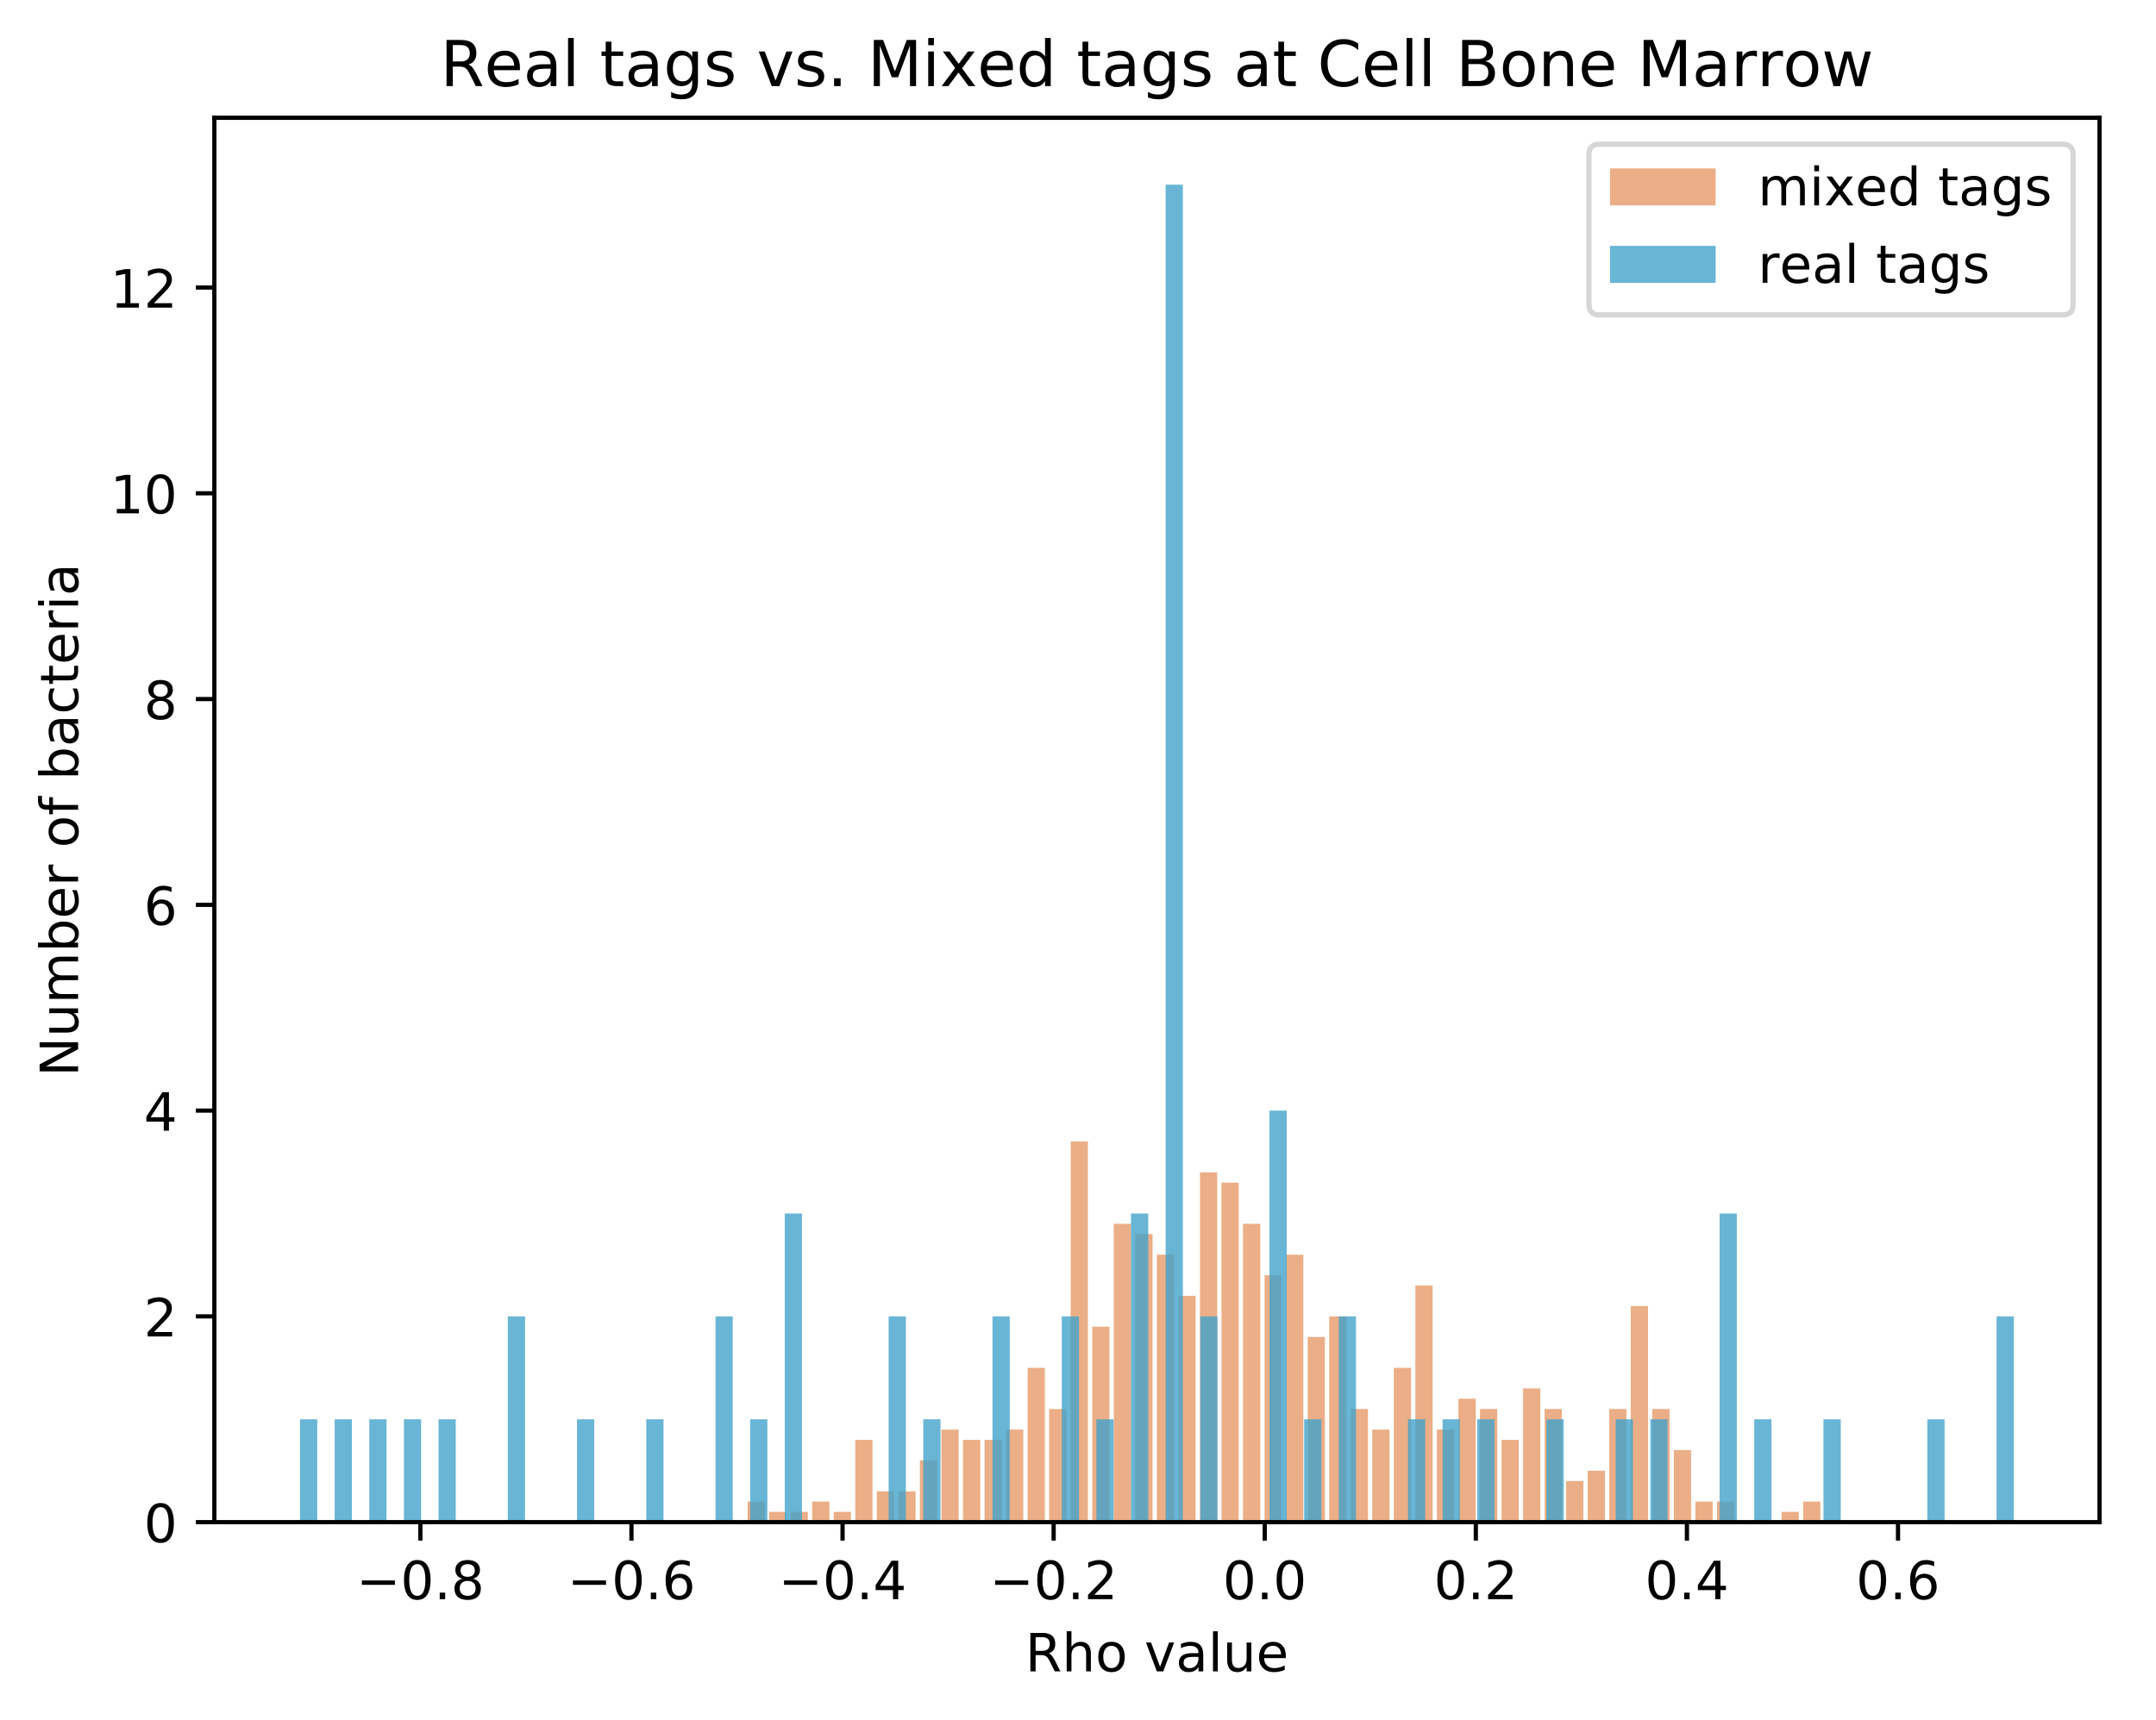 <?xml version="1.0" encoding="utf-8" standalone="no"?>
<!DOCTYPE svg PUBLIC "-//W3C//DTD SVG 1.1//EN"
  "http://www.w3.org/Graphics/SVG/1.1/DTD/svg11.dtd">
<!-- Created with matplotlib (https://matplotlib.org/) -->
<svg height="325.986pt" version="1.1" viewBox="0 0 408.423 325.986" width="408.423pt" xmlns="http://www.w3.org/2000/svg" xmlns:xlink="http://www.w3.org/1999/xlink">
 <defs>
  <style type="text/css">
*{stroke-linecap:butt;stroke-linejoin:round;}
  </style>
 </defs>
 <g id="figure_1">
  <g id="patch_1">
   <path d="M 0 325.986 
L 408.423 325.986 
L 408.423 0 
L 0 0 
z
" style="fill:#ffffff;"/>
  </g>
  <g id="axes_1">
   <g id="patch_2">
    <path d="M 40.603 288.43 
L 397.723 288.43 
L 397.723 22.318 
L 40.603 22.318 
z
" style="fill:#ffffff;"/>
   </g>
   <g id="patch_3">
    <path clip-path="url(#p13cf3e4262)" d="M 141.614 288.43 
L 144.879 288.43 
L 144.879 284.531 
L 141.614 284.531 
z
" style="fill:#d95f0e;opacity:0.5;"/>
   </g>
   <g id="patch_4">
    <path clip-path="url(#p13cf3e4262)" d="M 145.695 288.43 
L 148.96 288.43 
L 148.96 286.481 
L 145.695 286.481 
z
" style="fill:#d95f0e;opacity:0.5;"/>
   </g>
   <g id="patch_5">
    <path clip-path="url(#p13cf3e4262)" d="M 149.776 288.43 
L 153.041 288.43 
L 153.041 286.481 
L 149.776 286.481 
z
" style="fill:#d95f0e;opacity:0.5;"/>
   </g>
   <g id="patch_6">
    <path clip-path="url(#p13cf3e4262)" d="M 153.857 288.43 
L 157.122 288.43 
L 157.122 284.531 
L 153.857 284.531 
z
" style="fill:#d95f0e;opacity:0.5;"/>
   </g>
   <g id="patch_7">
    <path clip-path="url(#p13cf3e4262)" d="M 157.938 288.43 
L 161.202 288.43 
L 161.202 286.481 
L 157.938 286.481 
z
" style="fill:#d95f0e;opacity:0.5;"/>
   </g>
   <g id="patch_8">
    <path clip-path="url(#p13cf3e4262)" d="M 162.019 288.43 
L 165.283 288.43 
L 165.283 272.834 
L 162.019 272.834 
z
" style="fill:#d95f0e;opacity:0.5;"/>
   </g>
   <g id="patch_9">
    <path clip-path="url(#p13cf3e4262)" d="M 166.099 288.43 
L 169.364 288.43 
L 169.364 282.582 
L 166.099 282.582 
z
" style="fill:#d95f0e;opacity:0.5;"/>
   </g>
   <g id="patch_10">
    <path clip-path="url(#p13cf3e4262)" d="M 170.18 288.43 
L 173.445 288.43 
L 173.445 282.582 
L 170.18 282.582 
z
" style="fill:#d95f0e;opacity:0.5;"/>
   </g>
   <g id="patch_11">
    <path clip-path="url(#p13cf3e4262)" d="M 174.261 288.43 
L 177.526 288.43 
L 177.526 276.733 
L 174.261 276.733 
z
" style="fill:#d95f0e;opacity:0.5;"/>
   </g>
   <g id="patch_12">
    <path clip-path="url(#p13cf3e4262)" d="M 178.342 288.43 
L 181.607 288.43 
L 181.607 270.884 
L 178.342 270.884 
z
" style="fill:#d95f0e;opacity:0.5;"/>
   </g>
   <g id="patch_13">
    <path clip-path="url(#p13cf3e4262)" d="M 182.423 288.43 
L 185.687 288.43 
L 185.687 272.834 
L 182.423 272.834 
z
" style="fill:#d95f0e;opacity:0.5;"/>
   </g>
   <g id="patch_14">
    <path clip-path="url(#p13cf3e4262)" d="M 186.504 288.43 
L 189.768 288.43 
L 189.768 272.834 
L 186.504 272.834 
z
" style="fill:#d95f0e;opacity:0.5;"/>
   </g>
   <g id="patch_15">
    <path clip-path="url(#p13cf3e4262)" d="M 190.584 288.43 
L 193.849 288.43 
L 193.849 270.884 
L 190.584 270.884 
z
" style="fill:#d95f0e;opacity:0.5;"/>
   </g>
   <g id="patch_16">
    <path clip-path="url(#p13cf3e4262)" d="M 194.665 288.43 
L 197.93 288.43 
L 197.93 259.187 
L 194.665 259.187 
z
" style="fill:#d95f0e;opacity:0.5;"/>
   </g>
   <g id="patch_17">
    <path clip-path="url(#p13cf3e4262)" d="M 198.746 288.43 
L 202.011 288.43 
L 202.011 266.985 
L 198.746 266.985 
z
" style="fill:#d95f0e;opacity:0.5;"/>
   </g>
   <g id="patch_18">
    <path clip-path="url(#p13cf3e4262)" d="M 202.827 288.43 
L 206.092 288.43 
L 206.092 216.297 
L 202.827 216.297 
z
" style="fill:#d95f0e;opacity:0.5;"/>
   </g>
   <g id="patch_19">
    <path clip-path="url(#p13cf3e4262)" d="M 206.908 288.43 
L 210.172 288.43 
L 210.172 251.389 
L 206.908 251.389 
z
" style="fill:#d95f0e;opacity:0.5;"/>
   </g>
   <g id="patch_20">
    <path clip-path="url(#p13cf3e4262)" d="M 210.989 288.43 
L 214.253 288.43 
L 214.253 231.894 
L 210.989 231.894 
z
" style="fill:#d95f0e;opacity:0.5;"/>
   </g>
   <g id="patch_21">
    <path clip-path="url(#p13cf3e4262)" d="M 215.069 288.43 
L 218.334 288.43 
L 218.334 233.843 
L 215.069 233.843 
z
" style="fill:#d95f0e;opacity:0.5;"/>
   </g>
   <g id="patch_22">
    <path clip-path="url(#p13cf3e4262)" d="M 219.15 288.43 
L 222.415 288.43 
L 222.415 237.742 
L 219.15 237.742 
z
" style="fill:#d95f0e;opacity:0.5;"/>
   </g>
   <g id="patch_23">
    <path clip-path="url(#p13cf3e4262)" d="M 223.231 288.43 
L 226.496 288.43 
L 226.496 245.54 
L 223.231 245.54 
z
" style="fill:#d95f0e;opacity:0.5;"/>
   </g>
   <g id="patch_24">
    <path clip-path="url(#p13cf3e4262)" d="M 227.312 288.43 
L 230.577 288.43 
L 230.577 222.146 
L 227.312 222.146 
z
" style="fill:#d95f0e;opacity:0.5;"/>
   </g>
   <g id="patch_25">
    <path clip-path="url(#p13cf3e4262)" d="M 231.393 288.43 
L 234.657 288.43 
L 234.657 224.095 
L 231.393 224.095 
z
" style="fill:#d95f0e;opacity:0.5;"/>
   </g>
   <g id="patch_26">
    <path clip-path="url(#p13cf3e4262)" d="M 235.474 288.43 
L 238.738 288.43 
L 238.738 231.894 
L 235.474 231.894 
z
" style="fill:#d95f0e;opacity:0.5;"/>
   </g>
   <g id="patch_27">
    <path clip-path="url(#p13cf3e4262)" d="M 239.554 288.43 
L 242.819 288.43 
L 242.819 241.641 
L 239.554 241.641 
z
" style="fill:#d95f0e;opacity:0.5;"/>
   </g>
   <g id="patch_28">
    <path clip-path="url(#p13cf3e4262)" d="M 243.635 288.43 
L 246.9 288.43 
L 246.9 237.742 
L 243.635 237.742 
z
" style="fill:#d95f0e;opacity:0.5;"/>
   </g>
   <g id="patch_29">
    <path clip-path="url(#p13cf3e4262)" d="M 247.716 288.43 
L 250.981 288.43 
L 250.981 253.338 
L 247.716 253.338 
z
" style="fill:#d95f0e;opacity:0.5;"/>
   </g>
   <g id="patch_30">
    <path clip-path="url(#p13cf3e4262)" d="M 251.797 288.43 
L 255.062 288.43 
L 255.062 249.439 
L 251.797 249.439 
z
" style="fill:#d95f0e;opacity:0.5;"/>
   </g>
   <g id="patch_31">
    <path clip-path="url(#p13cf3e4262)" d="M 255.878 288.43 
L 259.142 288.43 
L 259.142 266.985 
L 255.878 266.985 
z
" style="fill:#d95f0e;opacity:0.5;"/>
   </g>
   <g id="patch_32">
    <path clip-path="url(#p13cf3e4262)" d="M 259.959 288.43 
L 263.223 288.43 
L 263.223 270.884 
L 259.959 270.884 
z
" style="fill:#d95f0e;opacity:0.5;"/>
   </g>
   <g id="patch_33">
    <path clip-path="url(#p13cf3e4262)" d="M 264.039 288.43 
L 267.304 288.43 
L 267.304 259.187 
L 264.039 259.187 
z
" style="fill:#d95f0e;opacity:0.5;"/>
   </g>
   <g id="patch_34">
    <path clip-path="url(#p13cf3e4262)" d="M 268.12 288.43 
L 271.385 288.43 
L 271.385 243.591 
L 268.12 243.591 
z
" style="fill:#d95f0e;opacity:0.5;"/>
   </g>
   <g id="patch_35">
    <path clip-path="url(#p13cf3e4262)" d="M 272.201 288.43 
L 275.466 288.43 
L 275.466 270.884 
L 272.201 270.884 
z
" style="fill:#d95f0e;opacity:0.5;"/>
   </g>
   <g id="patch_36">
    <path clip-path="url(#p13cf3e4262)" d="M 276.282 288.43 
L 279.547 288.43 
L 279.547 265.036 
L 276.282 265.036 
z
" style="fill:#d95f0e;opacity:0.5;"/>
   </g>
   <g id="patch_37">
    <path clip-path="url(#p13cf3e4262)" d="M 280.363 288.43 
L 283.627 288.43 
L 283.627 266.985 
L 280.363 266.985 
z
" style="fill:#d95f0e;opacity:0.5;"/>
   </g>
   <g id="patch_38">
    <path clip-path="url(#p13cf3e4262)" d="M 284.444 288.43 
L 287.708 288.43 
L 287.708 272.834 
L 284.444 272.834 
z
" style="fill:#d95f0e;opacity:0.5;"/>
   </g>
   <g id="patch_39">
    <path clip-path="url(#p13cf3e4262)" d="M 288.524 288.43 
L 291.789 288.43 
L 291.789 263.086 
L 288.524 263.086 
z
" style="fill:#d95f0e;opacity:0.5;"/>
   </g>
   <g id="patch_40">
    <path clip-path="url(#p13cf3e4262)" d="M 292.605 288.43 
L 295.87 288.43 
L 295.87 266.985 
L 292.605 266.985 
z
" style="fill:#d95f0e;opacity:0.5;"/>
   </g>
   <g id="patch_41">
    <path clip-path="url(#p13cf3e4262)" d="M 296.686 288.43 
L 299.951 288.43 
L 299.951 280.632 
L 296.686 280.632 
z
" style="fill:#d95f0e;opacity:0.5;"/>
   </g>
   <g id="patch_42">
    <path clip-path="url(#p13cf3e4262)" d="M 300.767 288.43 
L 304.032 288.43 
L 304.032 278.682 
L 300.767 278.682 
z
" style="fill:#d95f0e;opacity:0.5;"/>
   </g>
   <g id="patch_43">
    <path clip-path="url(#p13cf3e4262)" d="M 304.848 288.43 
L 308.112 288.43 
L 308.112 266.985 
L 304.848 266.985 
z
" style="fill:#d95f0e;opacity:0.5;"/>
   </g>
   <g id="patch_44">
    <path clip-path="url(#p13cf3e4262)" d="M 308.929 288.43 
L 312.193 288.43 
L 312.193 247.49 
L 308.929 247.49 
z
" style="fill:#d95f0e;opacity:0.5;"/>
   </g>
   <g id="patch_45">
    <path clip-path="url(#p13cf3e4262)" d="M 313.009 288.43 
L 316.274 288.43 
L 316.274 266.985 
L 313.009 266.985 
z
" style="fill:#d95f0e;opacity:0.5;"/>
   </g>
   <g id="patch_46">
    <path clip-path="url(#p13cf3e4262)" d="M 317.09 288.43 
L 320.355 288.43 
L 320.355 274.783 
L 317.09 274.783 
z
" style="fill:#d95f0e;opacity:0.5;"/>
   </g>
   <g id="patch_47">
    <path clip-path="url(#p13cf3e4262)" d="M 321.171 288.43 
L 324.436 288.43 
L 324.436 284.531 
L 321.171 284.531 
z
" style="fill:#d95f0e;opacity:0.5;"/>
   </g>
   <g id="patch_48">
    <path clip-path="url(#p13cf3e4262)" d="M 325.252 288.43 
L 328.517 288.43 
L 328.517 284.531 
L 325.252 284.531 
z
" style="fill:#d95f0e;opacity:0.5;"/>
   </g>
   <g id="patch_49">
    <path clip-path="url(#p13cf3e4262)" d="M 329.333 288.43 
L 332.597 288.43 
L 332.597 288.43 
L 329.333 288.43 
z
" style="fill:#d95f0e;opacity:0.5;"/>
   </g>
   <g id="patch_50">
    <path clip-path="url(#p13cf3e4262)" d="M 333.414 288.43 
L 336.678 288.43 
L 336.678 288.43 
L 333.414 288.43 
z
" style="fill:#d95f0e;opacity:0.5;"/>
   </g>
   <g id="patch_51">
    <path clip-path="url(#p13cf3e4262)" d="M 337.494 288.43 
L 340.759 288.43 
L 340.759 286.481 
L 337.494 286.481 
z
" style="fill:#d95f0e;opacity:0.5;"/>
   </g>
   <g id="patch_52">
    <path clip-path="url(#p13cf3e4262)" d="M 341.575 288.43 
L 344.84 288.43 
L 344.84 284.531 
L 341.575 284.531 
z
" style="fill:#d95f0e;opacity:0.5;"/>
   </g>
   <g id="patch_53">
    <path clip-path="url(#p13cf3e4262)" d="M 56.836 288.43 
L 60.101 288.43 
L 60.101 268.935 
L 56.836 268.935 
z
" style="fill:#43a2ca;opacity:0.8;"/>
   </g>
   <g id="patch_54">
    <path clip-path="url(#p13cf3e4262)" d="M 63.395 288.43 
L 66.659 288.43 
L 66.659 268.935 
L 63.395 268.935 
z
" style="fill:#43a2ca;opacity:0.8;"/>
   </g>
   <g id="patch_55">
    <path clip-path="url(#p13cf3e4262)" d="M 69.954 288.43 
L 73.218 288.43 
L 73.218 268.935 
L 69.954 268.935 
z
" style="fill:#43a2ca;opacity:0.8;"/>
   </g>
   <g id="patch_56">
    <path clip-path="url(#p13cf3e4262)" d="M 76.513 288.43 
L 79.777 288.43 
L 79.777 268.935 
L 76.513 268.935 
z
" style="fill:#43a2ca;opacity:0.8;"/>
   </g>
   <g id="patch_57">
    <path clip-path="url(#p13cf3e4262)" d="M 83.072 288.43 
L 86.336 288.43 
L 86.336 268.935 
L 83.072 268.935 
z
" style="fill:#43a2ca;opacity:0.8;"/>
   </g>
   <g id="patch_58">
    <path clip-path="url(#p13cf3e4262)" d="M 89.631 288.43 
L 92.895 288.43 
L 92.895 288.43 
L 89.631 288.43 
z
" style="fill:#43a2ca;opacity:0.8;"/>
   </g>
   <g id="patch_59">
    <path clip-path="url(#p13cf3e4262)" d="M 96.19 288.43 
L 99.454 288.43 
L 99.454 249.439 
L 96.19 249.439 
z
" style="fill:#43a2ca;opacity:0.8;"/>
   </g>
   <g id="patch_60">
    <path clip-path="url(#p13cf3e4262)" d="M 102.749 288.43 
L 106.013 288.43 
L 106.013 288.43 
L 102.749 288.43 
z
" style="fill:#43a2ca;opacity:0.8;"/>
   </g>
   <g id="patch_61">
    <path clip-path="url(#p13cf3e4262)" d="M 109.308 288.43 
L 112.572 288.43 
L 112.572 268.935 
L 109.308 268.935 
z
" style="fill:#43a2ca;opacity:0.8;"/>
   </g>
   <g id="patch_62">
    <path clip-path="url(#p13cf3e4262)" d="M 115.867 288.43 
L 119.131 288.43 
L 119.131 288.43 
L 115.867 288.43 
z
" style="fill:#43a2ca;opacity:0.8;"/>
   </g>
   <g id="patch_63">
    <path clip-path="url(#p13cf3e4262)" d="M 122.426 288.43 
L 125.69 288.43 
L 125.69 268.935 
L 122.426 268.935 
z
" style="fill:#43a2ca;opacity:0.8;"/>
   </g>
   <g id="patch_64">
    <path clip-path="url(#p13cf3e4262)" d="M 128.985 288.43 
L 132.249 288.43 
L 132.249 288.43 
L 128.985 288.43 
z
" style="fill:#43a2ca;opacity:0.8;"/>
   </g>
   <g id="patch_65">
    <path clip-path="url(#p13cf3e4262)" d="M 135.544 288.43 
L 138.808 288.43 
L 138.808 249.439 
L 135.544 249.439 
z
" style="fill:#43a2ca;opacity:0.8;"/>
   </g>
   <g id="patch_66">
    <path clip-path="url(#p13cf3e4262)" d="M 142.103 288.43 
L 145.367 288.43 
L 145.367 268.935 
L 142.103 268.935 
z
" style="fill:#43a2ca;opacity:0.8;"/>
   </g>
   <g id="patch_67">
    <path clip-path="url(#p13cf3e4262)" d="M 148.662 288.43 
L 151.926 288.43 
L 151.926 229.944 
L 148.662 229.944 
z
" style="fill:#43a2ca;opacity:0.8;"/>
   </g>
   <g id="patch_68">
    <path clip-path="url(#p13cf3e4262)" d="M 155.221 288.43 
L 158.485 288.43 
L 158.485 288.43 
L 155.221 288.43 
z
" style="fill:#43a2ca;opacity:0.8;"/>
   </g>
   <g id="patch_69">
    <path clip-path="url(#p13cf3e4262)" d="M 161.779 288.43 
L 165.044 288.43 
L 165.044 288.43 
L 161.779 288.43 
z
" style="fill:#43a2ca;opacity:0.8;"/>
   </g>
   <g id="patch_70">
    <path clip-path="url(#p13cf3e4262)" d="M 168.338 288.43 
L 171.603 288.43 
L 171.603 249.439 
L 168.338 249.439 
z
" style="fill:#43a2ca;opacity:0.8;"/>
   </g>
   <g id="patch_71">
    <path clip-path="url(#p13cf3e4262)" d="M 174.897 288.43 
L 178.162 288.43 
L 178.162 268.935 
L 174.897 268.935 
z
" style="fill:#43a2ca;opacity:0.8;"/>
   </g>
   <g id="patch_72">
    <path clip-path="url(#p13cf3e4262)" d="M 181.456 288.43 
L 184.721 288.43 
L 184.721 288.43 
L 181.456 288.43 
z
" style="fill:#43a2ca;opacity:0.8;"/>
   </g>
   <g id="patch_73">
    <path clip-path="url(#p13cf3e4262)" d="M 188.015 288.43 
L 191.28 288.43 
L 191.28 249.439 
L 188.015 249.439 
z
" style="fill:#43a2ca;opacity:0.8;"/>
   </g>
   <g id="patch_74">
    <path clip-path="url(#p13cf3e4262)" d="M 194.574 288.43 
L 197.839 288.43 
L 197.839 288.43 
L 194.574 288.43 
z
" style="fill:#43a2ca;opacity:0.8;"/>
   </g>
   <g id="patch_75">
    <path clip-path="url(#p13cf3e4262)" d="M 201.133 288.43 
L 204.398 288.43 
L 204.398 249.439 
L 201.133 249.439 
z
" style="fill:#43a2ca;opacity:0.8;"/>
   </g>
   <g id="patch_76">
    <path clip-path="url(#p13cf3e4262)" d="M 207.692 288.43 
L 210.957 288.43 
L 210.957 268.935 
L 207.692 268.935 
z
" style="fill:#43a2ca;opacity:0.8;"/>
   </g>
   <g id="patch_77">
    <path clip-path="url(#p13cf3e4262)" d="M 214.251 288.43 
L 217.516 288.43 
L 217.516 229.944 
L 214.251 229.944 
z
" style="fill:#43a2ca;opacity:0.8;"/>
   </g>
   <g id="patch_78">
    <path clip-path="url(#p13cf3e4262)" d="M 220.81 288.43 
L 224.075 288.43 
L 224.075 34.99 
L 220.81 34.99 
z
" style="fill:#43a2ca;opacity:0.8;"/>
   </g>
   <g id="patch_79">
    <path clip-path="url(#p13cf3e4262)" d="M 227.369 288.43 
L 230.634 288.43 
L 230.634 249.439 
L 227.369 249.439 
z
" style="fill:#43a2ca;opacity:0.8;"/>
   </g>
   <g id="patch_80">
    <path clip-path="url(#p13cf3e4262)" d="M 233.928 288.43 
L 237.193 288.43 
L 237.193 288.43 
L 233.928 288.43 
z
" style="fill:#43a2ca;opacity:0.8;"/>
   </g>
   <g id="patch_81">
    <path clip-path="url(#p13cf3e4262)" d="M 240.487 288.43 
L 243.752 288.43 
L 243.752 210.449 
L 240.487 210.449 
z
" style="fill:#43a2ca;opacity:0.8;"/>
   </g>
   <g id="patch_82">
    <path clip-path="url(#p13cf3e4262)" d="M 247.046 288.43 
L 250.311 288.43 
L 250.311 268.935 
L 247.046 268.935 
z
" style="fill:#43a2ca;opacity:0.8;"/>
   </g>
   <g id="patch_83">
    <path clip-path="url(#p13cf3e4262)" d="M 253.605 288.43 
L 256.87 288.43 
L 256.87 249.439 
L 253.605 249.439 
z
" style="fill:#43a2ca;opacity:0.8;"/>
   </g>
   <g id="patch_84">
    <path clip-path="url(#p13cf3e4262)" d="M 260.164 288.43 
L 263.429 288.43 
L 263.429 288.43 
L 260.164 288.43 
z
" style="fill:#43a2ca;opacity:0.8;"/>
   </g>
   <g id="patch_85">
    <path clip-path="url(#p13cf3e4262)" d="M 266.723 288.43 
L 269.988 288.43 
L 269.988 268.935 
L 266.723 268.935 
z
" style="fill:#43a2ca;opacity:0.8;"/>
   </g>
   <g id="patch_86">
    <path clip-path="url(#p13cf3e4262)" d="M 273.282 288.43 
L 276.547 288.43 
L 276.547 268.935 
L 273.282 268.935 
z
" style="fill:#43a2ca;opacity:0.8;"/>
   </g>
   <g id="patch_87">
    <path clip-path="url(#p13cf3e4262)" d="M 279.841 288.43 
L 283.106 288.43 
L 283.106 268.935 
L 279.841 268.935 
z
" style="fill:#43a2ca;opacity:0.8;"/>
   </g>
   <g id="patch_88">
    <path clip-path="url(#p13cf3e4262)" d="M 286.4 288.43 
L 289.665 288.43 
L 289.665 288.43 
L 286.4 288.43 
z
" style="fill:#43a2ca;opacity:0.8;"/>
   </g>
   <g id="patch_89">
    <path clip-path="url(#p13cf3e4262)" d="M 292.959 288.43 
L 296.224 288.43 
L 296.224 268.935 
L 292.959 268.935 
z
" style="fill:#43a2ca;opacity:0.8;"/>
   </g>
   <g id="patch_90">
    <path clip-path="url(#p13cf3e4262)" d="M 299.518 288.43 
L 302.783 288.43 
L 302.783 288.43 
L 299.518 288.43 
z
" style="fill:#43a2ca;opacity:0.8;"/>
   </g>
   <g id="patch_91">
    <path clip-path="url(#p13cf3e4262)" d="M 306.077 288.43 
L 309.342 288.43 
L 309.342 268.935 
L 306.077 268.935 
z
" style="fill:#43a2ca;opacity:0.8;"/>
   </g>
   <g id="patch_92">
    <path clip-path="url(#p13cf3e4262)" d="M 312.636 288.43 
L 315.901 288.43 
L 315.901 268.935 
L 312.636 268.935 
z
" style="fill:#43a2ca;opacity:0.8;"/>
   </g>
   <g id="patch_93">
    <path clip-path="url(#p13cf3e4262)" d="M 319.195 288.43 
L 322.46 288.43 
L 322.46 288.43 
L 319.195 288.43 
z
" style="fill:#43a2ca;opacity:0.8;"/>
   </g>
   <g id="patch_94">
    <path clip-path="url(#p13cf3e4262)" d="M 325.754 288.43 
L 329.019 288.43 
L 329.019 229.944 
L 325.754 229.944 
z
" style="fill:#43a2ca;opacity:0.8;"/>
   </g>
   <g id="patch_95">
    <path clip-path="url(#p13cf3e4262)" d="M 332.313 288.43 
L 335.578 288.43 
L 335.578 268.935 
L 332.313 268.935 
z
" style="fill:#43a2ca;opacity:0.8;"/>
   </g>
   <g id="patch_96">
    <path clip-path="url(#p13cf3e4262)" d="M 338.872 288.43 
L 342.137 288.43 
L 342.137 288.43 
L 338.872 288.43 
z
" style="fill:#43a2ca;opacity:0.8;"/>
   </g>
   <g id="patch_97">
    <path clip-path="url(#p13cf3e4262)" d="M 345.431 288.43 
L 348.696 288.43 
L 348.696 268.935 
L 345.431 268.935 
z
" style="fill:#43a2ca;opacity:0.8;"/>
   </g>
   <g id="patch_98">
    <path clip-path="url(#p13cf3e4262)" d="M 351.99 288.43 
L 355.254 288.43 
L 355.254 288.43 
L 351.99 288.43 
z
" style="fill:#43a2ca;opacity:0.8;"/>
   </g>
   <g id="patch_99">
    <path clip-path="url(#p13cf3e4262)" d="M 358.549 288.43 
L 361.813 288.43 
L 361.813 288.43 
L 358.549 288.43 
z
" style="fill:#43a2ca;opacity:0.8;"/>
   </g>
   <g id="patch_100">
    <path clip-path="url(#p13cf3e4262)" d="M 365.108 288.43 
L 368.372 288.43 
L 368.372 268.935 
L 365.108 268.935 
z
" style="fill:#43a2ca;opacity:0.8;"/>
   </g>
   <g id="patch_101">
    <path clip-path="url(#p13cf3e4262)" d="M 371.667 288.43 
L 374.931 288.43 
L 374.931 288.43 
L 371.667 288.43 
z
" style="fill:#43a2ca;opacity:0.8;"/>
   </g>
   <g id="patch_102">
    <path clip-path="url(#p13cf3e4262)" d="M 378.226 288.43 
L 381.49 288.43 
L 381.49 249.439 
L 378.226 249.439 
z
" style="fill:#43a2ca;opacity:0.8;"/>
   </g>
   <g id="matplotlib.axis_1">
    <g id="xtick_1">
     <g id="line2d_1">
      <defs>
       <path d="M 0 0 
L 0 3.5 
" id="mcfb754cb1b" style="stroke:#000000;stroke-width:0.8;"/>
      </defs>
      <g>
       <use style="stroke:#000000;stroke-width:0.8;" x="79.633" xlink:href="#mcfb754cb1b" y="288.43"/>
      </g>
     </g>
     <g id="text_1">
      <!-- −0.8 -->
      <defs>
       <path d="M 10.594 35.5 
L 73.188 35.5 
L 73.188 27.203 
L 10.594 27.203 
z
" id="DejaVuSans-8722"/>
       <path d="M 31.781 66.406 
Q 24.172 66.406 20.328 58.906 
Q 16.5 51.422 16.5 36.375 
Q 16.5 21.391 20.328 13.891 
Q 24.172 6.391 31.781 6.391 
Q 39.453 6.391 43.281 13.891 
Q 47.125 21.391 47.125 36.375 
Q 47.125 51.422 43.281 58.906 
Q 39.453 66.406 31.781 66.406 
z
M 31.781 74.219 
Q 44.047 74.219 50.516 64.516 
Q 56.984 54.828 56.984 36.375 
Q 56.984 17.969 50.516 8.266 
Q 44.047 -1.422 31.781 -1.422 
Q 19.531 -1.422 13.062 8.266 
Q 6.594 17.969 6.594 36.375 
Q 6.594 54.828 13.062 64.516 
Q 19.531 74.219 31.781 74.219 
z
" id="DejaVuSans-48"/>
       <path d="M 10.688 12.406 
L 21 12.406 
L 21 0 
L 10.688 0 
z
" id="DejaVuSans-46"/>
       <path d="M 31.781 34.625 
Q 24.75 34.625 20.719 30.859 
Q 16.703 27.094 16.703 20.516 
Q 16.703 13.922 20.719 10.156 
Q 24.75 6.391 31.781 6.391 
Q 38.812 6.391 42.859 10.172 
Q 46.922 13.969 46.922 20.516 
Q 46.922 27.094 42.891 30.859 
Q 38.875 34.625 31.781 34.625 
z
M 21.922 38.812 
Q 15.578 40.375 12.031 44.719 
Q 8.5 49.078 8.5 55.328 
Q 8.5 64.062 14.719 69.141 
Q 20.953 74.219 31.781 74.219 
Q 42.672 74.219 48.875 69.141 
Q 55.078 64.062 55.078 55.328 
Q 55.078 49.078 51.531 44.719 
Q 48 40.375 41.703 38.812 
Q 48.828 37.156 52.797 32.312 
Q 56.781 27.484 56.781 20.516 
Q 56.781 9.906 50.312 4.234 
Q 43.844 -1.422 31.781 -1.422 
Q 19.734 -1.422 13.25 4.234 
Q 6.781 9.906 6.781 20.516 
Q 6.781 27.484 10.781 32.312 
Q 14.797 37.156 21.922 38.812 
z
M 18.312 54.391 
Q 18.312 48.734 21.844 45.562 
Q 25.391 42.391 31.781 42.391 
Q 38.141 42.391 41.719 45.562 
Q 45.312 48.734 45.312 54.391 
Q 45.312 60.062 41.719 63.234 
Q 38.141 66.406 31.781 66.406 
Q 25.391 66.406 21.844 63.234 
Q 18.312 60.062 18.312 54.391 
z
" id="DejaVuSans-56"/>
      </defs>
      <g transform="translate(67.492 303.029)scale(0.1 -0.1)">
       <use xlink:href="#DejaVuSans-8722"/>
       <use x="83.789" xlink:href="#DejaVuSans-48"/>
       <use x="147.412" xlink:href="#DejaVuSans-46"/>
       <use x="179.199" xlink:href="#DejaVuSans-56"/>
      </g>
     </g>
    </g>
    <g id="xtick_2">
     <g id="line2d_2">
      <g>
       <use style="stroke:#000000;stroke-width:0.8;" x="119.621" xlink:href="#mcfb754cb1b" y="288.43"/>
      </g>
     </g>
     <g id="text_2">
      <!-- −0.6 -->
      <defs>
       <path d="M 33.016 40.375 
Q 26.375 40.375 22.484 35.828 
Q 18.609 31.297 18.609 23.391 
Q 18.609 15.531 22.484 10.953 
Q 26.375 6.391 33.016 6.391 
Q 39.656 6.391 43.531 10.953 
Q 47.406 15.531 47.406 23.391 
Q 47.406 31.297 43.531 35.828 
Q 39.656 40.375 33.016 40.375 
z
M 52.594 71.297 
L 52.594 62.312 
Q 48.875 64.062 45.094 64.984 
Q 41.312 65.922 37.594 65.922 
Q 27.828 65.922 22.672 59.328 
Q 17.531 52.734 16.797 39.406 
Q 19.672 43.656 24.016 45.922 
Q 28.375 48.188 33.594 48.188 
Q 44.578 48.188 50.953 41.516 
Q 57.328 34.859 57.328 23.391 
Q 57.328 12.156 50.688 5.359 
Q 44.047 -1.422 33.016 -1.422 
Q 20.359 -1.422 13.672 8.266 
Q 6.984 17.969 6.984 36.375 
Q 6.984 53.656 15.188 63.938 
Q 23.391 74.219 37.203 74.219 
Q 40.922 74.219 44.703 73.484 
Q 48.484 72.75 52.594 71.297 
z
" id="DejaVuSans-54"/>
      </defs>
      <g transform="translate(107.48 303.029)scale(0.1 -0.1)">
       <use xlink:href="#DejaVuSans-8722"/>
       <use x="83.789" xlink:href="#DejaVuSans-48"/>
       <use x="147.412" xlink:href="#DejaVuSans-46"/>
       <use x="179.199" xlink:href="#DejaVuSans-54"/>
      </g>
     </g>
    </g>
    <g id="xtick_3">
     <g id="line2d_3">
      <g>
       <use style="stroke:#000000;stroke-width:0.8;" x="159.61" xlink:href="#mcfb754cb1b" y="288.43"/>
      </g>
     </g>
     <g id="text_3">
      <!-- −0.4 -->
      <defs>
       <path d="M 37.797 64.312 
L 12.891 25.391 
L 37.797 25.391 
z
M 35.203 72.906 
L 47.609 72.906 
L 47.609 25.391 
L 58.016 25.391 
L 58.016 17.188 
L 47.609 17.188 
L 47.609 0 
L 37.797 0 
L 37.797 17.188 
L 4.891 17.188 
L 4.891 26.703 
z
" id="DejaVuSans-52"/>
      </defs>
      <g transform="translate(147.468 303.029)scale(0.1 -0.1)">
       <use xlink:href="#DejaVuSans-8722"/>
       <use x="83.789" xlink:href="#DejaVuSans-48"/>
       <use x="147.412" xlink:href="#DejaVuSans-46"/>
       <use x="179.199" xlink:href="#DejaVuSans-52"/>
      </g>
     </g>
    </g>
    <g id="xtick_4">
     <g id="line2d_4">
      <g>
       <use style="stroke:#000000;stroke-width:0.8;" x="199.598" xlink:href="#mcfb754cb1b" y="288.43"/>
      </g>
     </g>
     <g id="text_4">
      <!-- −0.2 -->
      <defs>
       <path d="M 19.188 8.297 
L 53.609 8.297 
L 53.609 0 
L 7.328 0 
L 7.328 8.297 
Q 12.938 14.109 22.625 23.891 
Q 32.328 33.688 34.812 36.531 
Q 39.547 41.844 41.422 45.531 
Q 43.312 49.219 43.312 52.781 
Q 43.312 58.594 39.234 62.25 
Q 35.156 65.922 28.609 65.922 
Q 23.969 65.922 18.812 64.312 
Q 13.672 62.703 7.812 59.422 
L 7.812 69.391 
Q 13.766 71.781 18.938 73 
Q 24.125 74.219 28.422 74.219 
Q 39.75 74.219 46.484 68.547 
Q 53.219 62.891 53.219 53.422 
Q 53.219 48.922 51.531 44.891 
Q 49.859 40.875 45.406 35.406 
Q 44.188 33.984 37.641 27.219 
Q 31.109 20.453 19.188 8.297 
z
" id="DejaVuSans-50"/>
      </defs>
      <g transform="translate(187.456 303.029)scale(0.1 -0.1)">
       <use xlink:href="#DejaVuSans-8722"/>
       <use x="83.789" xlink:href="#DejaVuSans-48"/>
       <use x="147.412" xlink:href="#DejaVuSans-46"/>
       <use x="179.199" xlink:href="#DejaVuSans-50"/>
      </g>
     </g>
    </g>
    <g id="xtick_5">
     <g id="line2d_5">
      <g>
       <use style="stroke:#000000;stroke-width:0.8;" x="239.586" xlink:href="#mcfb754cb1b" y="288.43"/>
      </g>
     </g>
     <g id="text_5">
      <!-- 0.0 -->
      <g transform="translate(231.635 303.029)scale(0.1 -0.1)">
       <use xlink:href="#DejaVuSans-48"/>
       <use x="63.623" xlink:href="#DejaVuSans-46"/>
       <use x="95.41" xlink:href="#DejaVuSans-48"/>
      </g>
     </g>
    </g>
    <g id="xtick_6">
     <g id="line2d_6">
      <g>
       <use style="stroke:#000000;stroke-width:0.8;" x="279.574" xlink:href="#mcfb754cb1b" y="288.43"/>
      </g>
     </g>
     <g id="text_6">
      <!-- 0.2 -->
      <g transform="translate(271.623 303.029)scale(0.1 -0.1)">
       <use xlink:href="#DejaVuSans-48"/>
       <use x="63.623" xlink:href="#DejaVuSans-46"/>
       <use x="95.41" xlink:href="#DejaVuSans-50"/>
      </g>
     </g>
    </g>
    <g id="xtick_7">
     <g id="line2d_7">
      <g>
       <use style="stroke:#000000;stroke-width:0.8;" x="319.563" xlink:href="#mcfb754cb1b" y="288.43"/>
      </g>
     </g>
     <g id="text_7">
      <!-- 0.4 -->
      <g transform="translate(311.611 303.029)scale(0.1 -0.1)">
       <use xlink:href="#DejaVuSans-48"/>
       <use x="63.623" xlink:href="#DejaVuSans-46"/>
       <use x="95.41" xlink:href="#DejaVuSans-52"/>
      </g>
     </g>
    </g>
    <g id="xtick_8">
     <g id="line2d_8">
      <g>
       <use style="stroke:#000000;stroke-width:0.8;" x="359.551" xlink:href="#mcfb754cb1b" y="288.43"/>
      </g>
     </g>
     <g id="text_8">
      <!-- 0.6 -->
      <g transform="translate(351.599 303.029)scale(0.1 -0.1)">
       <use xlink:href="#DejaVuSans-48"/>
       <use x="63.623" xlink:href="#DejaVuSans-46"/>
       <use x="95.41" xlink:href="#DejaVuSans-54"/>
      </g>
     </g>
    </g>
    <g id="text_9">
     <!-- Rho value -->
     <defs>
      <path d="M 44.391 34.188 
Q 47.562 33.109 50.562 29.594 
Q 53.562 26.078 56.594 19.922 
L 66.609 0 
L 56 0 
L 46.688 18.703 
Q 43.062 26.031 39.672 28.422 
Q 36.281 30.812 30.422 30.812 
L 19.672 30.812 
L 19.672 0 
L 9.812 0 
L 9.812 72.906 
L 32.078 72.906 
Q 44.578 72.906 50.734 67.672 
Q 56.891 62.453 56.891 51.906 
Q 56.891 45.016 53.688 40.469 
Q 50.484 35.938 44.391 34.188 
z
M 19.672 64.797 
L 19.672 38.922 
L 32.078 38.922 
Q 39.203 38.922 42.844 42.219 
Q 46.484 45.516 46.484 51.906 
Q 46.484 58.297 42.844 61.547 
Q 39.203 64.797 32.078 64.797 
z
" id="DejaVuSans-82"/>
      <path d="M 54.891 33.016 
L 54.891 0 
L 45.906 0 
L 45.906 32.719 
Q 45.906 40.484 42.875 44.328 
Q 39.844 48.188 33.797 48.188 
Q 26.516 48.188 22.312 43.547 
Q 18.109 38.922 18.109 30.906 
L 18.109 0 
L 9.078 0 
L 9.078 75.984 
L 18.109 75.984 
L 18.109 46.188 
Q 21.344 51.125 25.703 53.562 
Q 30.078 56 35.797 56 
Q 45.219 56 50.047 50.172 
Q 54.891 44.344 54.891 33.016 
z
" id="DejaVuSans-104"/>
      <path d="M 30.609 48.391 
Q 23.391 48.391 19.188 42.75 
Q 14.984 37.109 14.984 27.297 
Q 14.984 17.484 19.156 11.844 
Q 23.344 6.203 30.609 6.203 
Q 37.797 6.203 41.984 11.859 
Q 46.188 17.531 46.188 27.297 
Q 46.188 37.016 41.984 42.703 
Q 37.797 48.391 30.609 48.391 
z
M 30.609 56 
Q 42.328 56 49.016 48.375 
Q 55.719 40.766 55.719 27.297 
Q 55.719 13.875 49.016 6.219 
Q 42.328 -1.422 30.609 -1.422 
Q 18.844 -1.422 12.172 6.219 
Q 5.516 13.875 5.516 27.297 
Q 5.516 40.766 12.172 48.375 
Q 18.844 56 30.609 56 
z
" id="DejaVuSans-111"/>
      <path id="DejaVuSans-32"/>
      <path d="M 2.984 54.688 
L 12.5 54.688 
L 29.594 8.797 
L 46.688 54.688 
L 56.203 54.688 
L 35.688 0 
L 23.484 0 
z
" id="DejaVuSans-118"/>
      <path d="M 34.281 27.484 
Q 23.391 27.484 19.188 25 
Q 14.984 22.516 14.984 16.5 
Q 14.984 11.719 18.141 8.906 
Q 21.297 6.109 26.703 6.109 
Q 34.188 6.109 38.703 11.406 
Q 43.219 16.703 43.219 25.484 
L 43.219 27.484 
z
M 52.203 31.203 
L 52.203 0 
L 43.219 0 
L 43.219 8.297 
Q 40.141 3.328 35.547 0.953 
Q 30.953 -1.422 24.312 -1.422 
Q 15.922 -1.422 10.953 3.297 
Q 6 8.016 6 15.922 
Q 6 25.141 12.172 29.828 
Q 18.359 34.516 30.609 34.516 
L 43.219 34.516 
L 43.219 35.406 
Q 43.219 41.609 39.141 45 
Q 35.062 48.391 27.688 48.391 
Q 23 48.391 18.547 47.266 
Q 14.109 46.141 10.016 43.891 
L 10.016 52.203 
Q 14.938 54.109 19.578 55.047 
Q 24.219 56 28.609 56 
Q 40.484 56 46.344 49.844 
Q 52.203 43.703 52.203 31.203 
z
" id="DejaVuSans-97"/>
      <path d="M 9.422 75.984 
L 18.406 75.984 
L 18.406 0 
L 9.422 0 
z
" id="DejaVuSans-108"/>
      <path d="M 8.5 21.578 
L 8.5 54.688 
L 17.484 54.688 
L 17.484 21.922 
Q 17.484 14.156 20.5 10.266 
Q 23.531 6.391 29.594 6.391 
Q 36.859 6.391 41.078 11.031 
Q 45.312 15.672 45.312 23.688 
L 45.312 54.688 
L 54.297 54.688 
L 54.297 0 
L 45.312 0 
L 45.312 8.406 
Q 42.047 3.422 37.719 1 
Q 33.406 -1.422 27.688 -1.422 
Q 18.266 -1.422 13.375 4.438 
Q 8.5 10.297 8.5 21.578 
z
M 31.109 56 
z
" id="DejaVuSans-117"/>
      <path d="M 56.203 29.594 
L 56.203 25.203 
L 14.891 25.203 
Q 15.484 15.922 20.484 11.062 
Q 25.484 6.203 34.422 6.203 
Q 39.594 6.203 44.453 7.469 
Q 49.312 8.734 54.109 11.281 
L 54.109 2.781 
Q 49.266 0.734 44.188 -0.344 
Q 39.109 -1.422 33.891 -1.422 
Q 20.797 -1.422 13.156 6.188 
Q 5.516 13.812 5.516 26.812 
Q 5.516 40.234 12.766 48.109 
Q 20.016 56 32.328 56 
Q 43.359 56 49.781 48.891 
Q 56.203 41.797 56.203 29.594 
z
M 47.219 32.234 
Q 47.125 39.594 43.094 43.984 
Q 39.062 48.391 32.422 48.391 
Q 24.906 48.391 20.391 44.141 
Q 15.875 39.891 15.188 32.172 
z
" id="DejaVuSans-101"/>
     </defs>
     <g transform="translate(194.214 316.707)scale(0.1 -0.1)">
      <use xlink:href="#DejaVuSans-82"/>
      <use x="69.482" xlink:href="#DejaVuSans-104"/>
      <use x="132.861" xlink:href="#DejaVuSans-111"/>
      <use x="194.043" xlink:href="#DejaVuSans-32"/>
      <use x="225.83" xlink:href="#DejaVuSans-118"/>
      <use x="285.01" xlink:href="#DejaVuSans-97"/>
      <use x="346.289" xlink:href="#DejaVuSans-108"/>
      <use x="374.072" xlink:href="#DejaVuSans-117"/>
      <use x="437.451" xlink:href="#DejaVuSans-101"/>
     </g>
    </g>
   </g>
   <g id="matplotlib.axis_2">
    <g id="ytick_1">
     <g id="line2d_9">
      <defs>
       <path d="M 0 0 
L -3.5 0 
" id="mc00f7003f6" style="stroke:#000000;stroke-width:0.8;"/>
      </defs>
      <g>
       <use style="stroke:#000000;stroke-width:0.8;" x="40.603" xlink:href="#mc00f7003f6" y="288.43"/>
      </g>
     </g>
     <g id="text_10">
      <!-- 0 -->
      <g transform="translate(27.241 292.229)scale(0.1 -0.1)">
       <use xlink:href="#DejaVuSans-48"/>
      </g>
     </g>
    </g>
    <g id="ytick_2">
     <g id="line2d_10">
      <g>
       <use style="stroke:#000000;stroke-width:0.8;" x="40.603" xlink:href="#mc00f7003f6" y="249.439"/>
      </g>
     </g>
     <g id="text_11">
      <!-- 2 -->
      <g transform="translate(27.241 253.239)scale(0.1 -0.1)">
       <use xlink:href="#DejaVuSans-50"/>
      </g>
     </g>
    </g>
    <g id="ytick_3">
     <g id="line2d_11">
      <g>
       <use style="stroke:#000000;stroke-width:0.8;" x="40.603" xlink:href="#mc00f7003f6" y="210.449"/>
      </g>
     </g>
     <g id="text_12">
      <!-- 4 -->
      <g transform="translate(27.241 214.248)scale(0.1 -0.1)">
       <use xlink:href="#DejaVuSans-52"/>
      </g>
     </g>
    </g>
    <g id="ytick_4">
     <g id="line2d_12">
      <g>
       <use style="stroke:#000000;stroke-width:0.8;" x="40.603" xlink:href="#mc00f7003f6" y="171.458"/>
      </g>
     </g>
     <g id="text_13">
      <!-- 6 -->
      <g transform="translate(27.241 175.257)scale(0.1 -0.1)">
       <use xlink:href="#DejaVuSans-54"/>
      </g>
     </g>
    </g>
    <g id="ytick_5">
     <g id="line2d_13">
      <g>
       <use style="stroke:#000000;stroke-width:0.8;" x="40.603" xlink:href="#mc00f7003f6" y="132.467"/>
      </g>
     </g>
     <g id="text_14">
      <!-- 8 -->
      <g transform="translate(27.241 136.266)scale(0.1 -0.1)">
       <use xlink:href="#DejaVuSans-56"/>
      </g>
     </g>
    </g>
    <g id="ytick_6">
     <g id="line2d_14">
      <g>
       <use style="stroke:#000000;stroke-width:0.8;" x="40.603" xlink:href="#mc00f7003f6" y="93.476"/>
      </g>
     </g>
     <g id="text_15">
      <!-- 10 -->
      <defs>
       <path d="M 12.406 8.297 
L 28.516 8.297 
L 28.516 63.922 
L 10.984 60.406 
L 10.984 69.391 
L 28.422 72.906 
L 38.281 72.906 
L 38.281 8.297 
L 54.391 8.297 
L 54.391 0 
L 12.406 0 
z
" id="DejaVuSans-49"/>
      </defs>
      <g transform="translate(20.878 97.275)scale(0.1 -0.1)">
       <use xlink:href="#DejaVuSans-49"/>
       <use x="63.623" xlink:href="#DejaVuSans-48"/>
      </g>
     </g>
    </g>
    <g id="ytick_7">
     <g id="line2d_15">
      <g>
       <use style="stroke:#000000;stroke-width:0.8;" x="40.603" xlink:href="#mc00f7003f6" y="54.486"/>
      </g>
     </g>
     <g id="text_16">
      <!-- 12 -->
      <g transform="translate(20.878 58.285)scale(0.1 -0.1)">
       <use xlink:href="#DejaVuSans-49"/>
       <use x="63.623" xlink:href="#DejaVuSans-50"/>
      </g>
     </g>
    </g>
    <g id="text_17">
     <!-- Number of bacteria -->
     <defs>
      <path d="M 9.812 72.906 
L 23.094 72.906 
L 55.422 11.922 
L 55.422 72.906 
L 64.984 72.906 
L 64.984 0 
L 51.703 0 
L 19.391 60.984 
L 19.391 0 
L 9.812 0 
z
" id="DejaVuSans-78"/>
      <path d="M 52 44.188 
Q 55.375 50.25 60.062 53.125 
Q 64.75 56 71.094 56 
Q 79.641 56 84.281 50.016 
Q 88.922 44.047 88.922 33.016 
L 88.922 0 
L 79.891 0 
L 79.891 32.719 
Q 79.891 40.578 77.094 44.375 
Q 74.312 48.188 68.609 48.188 
Q 61.625 48.188 57.562 43.547 
Q 53.516 38.922 53.516 30.906 
L 53.516 0 
L 44.484 0 
L 44.484 32.719 
Q 44.484 40.625 41.703 44.406 
Q 38.922 48.188 33.109 48.188 
Q 26.219 48.188 22.156 43.531 
Q 18.109 38.875 18.109 30.906 
L 18.109 0 
L 9.078 0 
L 9.078 54.688 
L 18.109 54.688 
L 18.109 46.188 
Q 21.188 51.219 25.484 53.609 
Q 29.781 56 35.688 56 
Q 41.656 56 45.828 52.969 
Q 50 49.953 52 44.188 
z
" id="DejaVuSans-109"/>
      <path d="M 48.688 27.297 
Q 48.688 37.203 44.609 42.844 
Q 40.531 48.484 33.406 48.484 
Q 26.266 48.484 22.188 42.844 
Q 18.109 37.203 18.109 27.297 
Q 18.109 17.391 22.188 11.75 
Q 26.266 6.109 33.406 6.109 
Q 40.531 6.109 44.609 11.75 
Q 48.688 17.391 48.688 27.297 
z
M 18.109 46.391 
Q 20.953 51.266 25.266 53.625 
Q 29.594 56 35.594 56 
Q 45.562 56 51.781 48.094 
Q 58.016 40.188 58.016 27.297 
Q 58.016 14.406 51.781 6.484 
Q 45.562 -1.422 35.594 -1.422 
Q 29.594 -1.422 25.266 0.953 
Q 20.953 3.328 18.109 8.203 
L 18.109 0 
L 9.078 0 
L 9.078 75.984 
L 18.109 75.984 
z
" id="DejaVuSans-98"/>
      <path d="M 41.109 46.297 
Q 39.594 47.172 37.812 47.578 
Q 36.031 48 33.891 48 
Q 26.266 48 22.188 43.047 
Q 18.109 38.094 18.109 28.812 
L 18.109 0 
L 9.078 0 
L 9.078 54.688 
L 18.109 54.688 
L 18.109 46.188 
Q 20.953 51.172 25.484 53.578 
Q 30.031 56 36.531 56 
Q 37.453 56 38.578 55.875 
Q 39.703 55.766 41.062 55.516 
z
" id="DejaVuSans-114"/>
      <path d="M 37.109 75.984 
L 37.109 68.5 
L 28.516 68.5 
Q 23.688 68.5 21.797 66.547 
Q 19.922 64.594 19.922 59.516 
L 19.922 54.688 
L 34.719 54.688 
L 34.719 47.703 
L 19.922 47.703 
L 19.922 0 
L 10.891 0 
L 10.891 47.703 
L 2.297 47.703 
L 2.297 54.688 
L 10.891 54.688 
L 10.891 58.5 
Q 10.891 67.625 15.141 71.797 
Q 19.391 75.984 28.609 75.984 
z
" id="DejaVuSans-102"/>
      <path d="M 48.781 52.594 
L 48.781 44.188 
Q 44.969 46.297 41.141 47.344 
Q 37.312 48.391 33.406 48.391 
Q 24.656 48.391 19.812 42.844 
Q 14.984 37.312 14.984 27.297 
Q 14.984 17.281 19.812 11.734 
Q 24.656 6.203 33.406 6.203 
Q 37.312 6.203 41.141 7.25 
Q 44.969 8.297 48.781 10.406 
L 48.781 2.094 
Q 45.016 0.344 40.984 -0.531 
Q 36.969 -1.422 32.422 -1.422 
Q 20.062 -1.422 12.781 6.344 
Q 5.516 14.109 5.516 27.297 
Q 5.516 40.672 12.859 48.328 
Q 20.219 56 33.016 56 
Q 37.156 56 41.109 55.141 
Q 45.062 54.297 48.781 52.594 
z
" id="DejaVuSans-99"/>
      <path d="M 18.312 70.219 
L 18.312 54.688 
L 36.812 54.688 
L 36.812 47.703 
L 18.312 47.703 
L 18.312 18.016 
Q 18.312 11.328 20.141 9.422 
Q 21.969 7.516 27.594 7.516 
L 36.812 7.516 
L 36.812 0 
L 27.594 0 
Q 17.188 0 13.234 3.875 
Q 9.281 7.766 9.281 18.016 
L 9.281 47.703 
L 2.688 47.703 
L 2.688 54.688 
L 9.281 54.688 
L 9.281 70.219 
z
" id="DejaVuSans-116"/>
      <path d="M 9.422 54.688 
L 18.406 54.688 
L 18.406 0 
L 9.422 0 
z
M 9.422 75.984 
L 18.406 75.984 
L 18.406 64.594 
L 9.422 64.594 
z
" id="DejaVuSans-105"/>
     </defs>
     <g transform="translate(14.798 203.991)rotate(-90)scale(0.1 -0.1)">
      <use xlink:href="#DejaVuSans-78"/>
      <use x="74.805" xlink:href="#DejaVuSans-117"/>
      <use x="138.184" xlink:href="#DejaVuSans-109"/>
      <use x="235.596" xlink:href="#DejaVuSans-98"/>
      <use x="299.072" xlink:href="#DejaVuSans-101"/>
      <use x="360.596" xlink:href="#DejaVuSans-114"/>
      <use x="401.709" xlink:href="#DejaVuSans-32"/>
      <use x="433.496" xlink:href="#DejaVuSans-111"/>
      <use x="494.678" xlink:href="#DejaVuSans-102"/>
      <use x="529.883" xlink:href="#DejaVuSans-32"/>
      <use x="561.67" xlink:href="#DejaVuSans-98"/>
      <use x="625.146" xlink:href="#DejaVuSans-97"/>
      <use x="686.426" xlink:href="#DejaVuSans-99"/>
      <use x="741.406" xlink:href="#DejaVuSans-116"/>
      <use x="780.615" xlink:href="#DejaVuSans-101"/>
      <use x="842.139" xlink:href="#DejaVuSans-114"/>
      <use x="883.252" xlink:href="#DejaVuSans-105"/>
      <use x="911.035" xlink:href="#DejaVuSans-97"/>
     </g>
    </g>
   </g>
   <g id="patch_103">
    <path d="M 40.603 288.43 
L 40.603 22.318 
" style="fill:none;stroke:#000000;stroke-linecap:square;stroke-linejoin:miter;stroke-width:0.8;"/>
   </g>
   <g id="patch_104">
    <path d="M 397.723 288.43 
L 397.723 22.318 
" style="fill:none;stroke:#000000;stroke-linecap:square;stroke-linejoin:miter;stroke-width:0.8;"/>
   </g>
   <g id="patch_105">
    <path d="M 40.603 288.43 
L 397.723 288.43 
" style="fill:none;stroke:#000000;stroke-linecap:square;stroke-linejoin:miter;stroke-width:0.8;"/>
   </g>
   <g id="patch_106">
    <path d="M 40.603 22.318 
L 397.723 22.318 
" style="fill:none;stroke:#000000;stroke-linecap:square;stroke-linejoin:miter;stroke-width:0.8;"/>
   </g>
   <g id="text_18">
    <!-- Real tags vs. Mixed tags at Cell Bone Marrow -->
    <defs>
     <path d="M 45.406 27.984 
Q 45.406 37.75 41.375 43.109 
Q 37.359 48.484 30.078 48.484 
Q 22.859 48.484 18.828 43.109 
Q 14.797 37.75 14.797 27.984 
Q 14.797 18.266 18.828 12.891 
Q 22.859 7.516 30.078 7.516 
Q 37.359 7.516 41.375 12.891 
Q 45.406 18.266 45.406 27.984 
z
M 54.391 6.781 
Q 54.391 -7.172 48.188 -13.984 
Q 42 -20.797 29.203 -20.797 
Q 24.469 -20.797 20.266 -20.094 
Q 16.062 -19.391 12.109 -17.922 
L 12.109 -9.188 
Q 16.062 -11.328 19.922 -12.344 
Q 23.781 -13.375 27.781 -13.375 
Q 36.625 -13.375 41.016 -8.766 
Q 45.406 -4.156 45.406 5.172 
L 45.406 9.625 
Q 42.625 4.781 38.281 2.391 
Q 33.938 0 27.875 0 
Q 17.828 0 11.672 7.656 
Q 5.516 15.328 5.516 27.984 
Q 5.516 40.672 11.672 48.328 
Q 17.828 56 27.875 56 
Q 33.938 56 38.281 53.609 
Q 42.625 51.219 45.406 46.391 
L 45.406 54.688 
L 54.391 54.688 
z
" id="DejaVuSans-103"/>
     <path d="M 44.281 53.078 
L 44.281 44.578 
Q 40.484 46.531 36.375 47.5 
Q 32.281 48.484 27.875 48.484 
Q 21.188 48.484 17.844 46.438 
Q 14.5 44.391 14.5 40.281 
Q 14.5 37.156 16.891 35.375 
Q 19.281 33.594 26.516 31.984 
L 29.594 31.297 
Q 39.156 29.25 43.188 25.516 
Q 47.219 21.781 47.219 15.094 
Q 47.219 7.469 41.188 3.016 
Q 35.156 -1.422 24.609 -1.422 
Q 20.219 -1.422 15.453 -0.562 
Q 10.688 0.297 5.422 2 
L 5.422 11.281 
Q 10.406 8.688 15.234 7.391 
Q 20.062 6.109 24.812 6.109 
Q 31.156 6.109 34.562 8.281 
Q 37.984 10.453 37.984 14.406 
Q 37.984 18.062 35.516 20.016 
Q 33.062 21.969 24.703 23.781 
L 21.578 24.516 
Q 13.234 26.266 9.516 29.906 
Q 5.812 33.547 5.812 39.891 
Q 5.812 47.609 11.281 51.797 
Q 16.75 56 26.812 56 
Q 31.781 56 36.172 55.266 
Q 40.578 54.547 44.281 53.078 
z
" id="DejaVuSans-115"/>
     <path d="M 9.812 72.906 
L 24.516 72.906 
L 43.109 23.297 
L 61.812 72.906 
L 76.516 72.906 
L 76.516 0 
L 66.891 0 
L 66.891 64.016 
L 48.094 14.016 
L 38.188 14.016 
L 19.391 64.016 
L 19.391 0 
L 9.812 0 
z
" id="DejaVuSans-77"/>
     <path d="M 54.891 54.688 
L 35.109 28.078 
L 55.906 0 
L 45.312 0 
L 29.391 21.484 
L 13.484 0 
L 2.875 0 
L 24.125 28.609 
L 4.688 54.688 
L 15.281 54.688 
L 29.781 35.203 
L 44.281 54.688 
z
" id="DejaVuSans-120"/>
     <path d="M 45.406 46.391 
L 45.406 75.984 
L 54.391 75.984 
L 54.391 0 
L 45.406 0 
L 45.406 8.203 
Q 42.578 3.328 38.25 0.953 
Q 33.938 -1.422 27.875 -1.422 
Q 17.969 -1.422 11.734 6.484 
Q 5.516 14.406 5.516 27.297 
Q 5.516 40.188 11.734 48.094 
Q 17.969 56 27.875 56 
Q 33.938 56 38.25 53.625 
Q 42.578 51.266 45.406 46.391 
z
M 14.797 27.297 
Q 14.797 17.391 18.875 11.75 
Q 22.953 6.109 30.078 6.109 
Q 37.203 6.109 41.297 11.75 
Q 45.406 17.391 45.406 27.297 
Q 45.406 37.203 41.297 42.844 
Q 37.203 48.484 30.078 48.484 
Q 22.953 48.484 18.875 42.844 
Q 14.797 37.203 14.797 27.297 
z
" id="DejaVuSans-100"/>
     <path d="M 64.406 67.281 
L 64.406 56.891 
Q 59.422 61.531 53.781 63.812 
Q 48.141 66.109 41.797 66.109 
Q 29.297 66.109 22.656 58.469 
Q 16.016 50.828 16.016 36.375 
Q 16.016 21.969 22.656 14.328 
Q 29.297 6.688 41.797 6.688 
Q 48.141 6.688 53.781 8.984 
Q 59.422 11.281 64.406 15.922 
L 64.406 5.609 
Q 59.234 2.094 53.438 0.328 
Q 47.656 -1.422 41.219 -1.422 
Q 24.656 -1.422 15.125 8.703 
Q 5.609 18.844 5.609 36.375 
Q 5.609 53.953 15.125 64.078 
Q 24.656 74.219 41.219 74.219 
Q 47.75 74.219 53.531 72.484 
Q 59.328 70.75 64.406 67.281 
z
" id="DejaVuSans-67"/>
     <path d="M 19.672 34.812 
L 19.672 8.109 
L 35.5 8.109 
Q 43.453 8.109 47.281 11.406 
Q 51.125 14.703 51.125 21.484 
Q 51.125 28.328 47.281 31.562 
Q 43.453 34.812 35.5 34.812 
z
M 19.672 64.797 
L 19.672 42.828 
L 34.281 42.828 
Q 41.5 42.828 45.031 45.531 
Q 48.578 48.25 48.578 53.812 
Q 48.578 59.328 45.031 62.062 
Q 41.5 64.797 34.281 64.797 
z
M 9.812 72.906 
L 35.016 72.906 
Q 46.297 72.906 52.391 68.219 
Q 58.5 63.531 58.5 54.891 
Q 58.5 48.188 55.375 44.234 
Q 52.25 40.281 46.188 39.312 
Q 53.469 37.75 57.5 32.781 
Q 61.531 27.828 61.531 20.406 
Q 61.531 10.641 54.891 5.312 
Q 48.25 0 35.984 0 
L 9.812 0 
z
" id="DejaVuSans-66"/>
     <path d="M 54.891 33.016 
L 54.891 0 
L 45.906 0 
L 45.906 32.719 
Q 45.906 40.484 42.875 44.328 
Q 39.844 48.188 33.797 48.188 
Q 26.516 48.188 22.312 43.547 
Q 18.109 38.922 18.109 30.906 
L 18.109 0 
L 9.078 0 
L 9.078 54.688 
L 18.109 54.688 
L 18.109 46.188 
Q 21.344 51.125 25.703 53.562 
Q 30.078 56 35.797 56 
Q 45.219 56 50.047 50.172 
Q 54.891 44.344 54.891 33.016 
z
" id="DejaVuSans-110"/>
     <path d="M 4.203 54.688 
L 13.188 54.688 
L 24.422 12.016 
L 35.594 54.688 
L 46.188 54.688 
L 57.422 12.016 
L 68.609 54.688 
L 77.594 54.688 
L 63.281 0 
L 52.688 0 
L 40.922 44.828 
L 29.109 0 
L 18.5 0 
z
" id="DejaVuSans-119"/>
    </defs>
    <g transform="translate(83.414 16.318)scale(0.12 -0.12)">
     <use xlink:href="#DejaVuSans-82"/>
     <use x="69.42" xlink:href="#DejaVuSans-101"/>
     <use x="130.943" xlink:href="#DejaVuSans-97"/>
     <use x="192.223" xlink:href="#DejaVuSans-108"/>
     <use x="220.006" xlink:href="#DejaVuSans-32"/>
     <use x="251.793" xlink:href="#DejaVuSans-116"/>
     <use x="291.002" xlink:href="#DejaVuSans-97"/>
     <use x="352.281" xlink:href="#DejaVuSans-103"/>
     <use x="415.758" xlink:href="#DejaVuSans-115"/>
     <use x="467.857" xlink:href="#DejaVuSans-32"/>
     <use x="499.645" xlink:href="#DejaVuSans-118"/>
     <use x="558.824" xlink:href="#DejaVuSans-115"/>
     <use x="610.924" xlink:href="#DejaVuSans-46"/>
     <use x="642.711" xlink:href="#DejaVuSans-32"/>
     <use x="674.498" xlink:href="#DejaVuSans-77"/>
     <use x="760.777" xlink:href="#DejaVuSans-105"/>
     <use x="788.561" xlink:href="#DejaVuSans-120"/>
     <use x="847.693" xlink:href="#DejaVuSans-101"/>
     <use x="909.217" xlink:href="#DejaVuSans-100"/>
     <use x="972.693" xlink:href="#DejaVuSans-32"/>
     <use x="1004.48" xlink:href="#DejaVuSans-116"/>
     <use x="1043.689" xlink:href="#DejaVuSans-97"/>
     <use x="1104.969" xlink:href="#DejaVuSans-103"/>
     <use x="1168.445" xlink:href="#DejaVuSans-115"/>
     <use x="1220.545" xlink:href="#DejaVuSans-32"/>
     <use x="1252.332" xlink:href="#DejaVuSans-97"/>
     <use x="1313.611" xlink:href="#DejaVuSans-116"/>
     <use x="1352.82" xlink:href="#DejaVuSans-32"/>
     <use x="1384.607" xlink:href="#DejaVuSans-67"/>
     <use x="1454.432" xlink:href="#DejaVuSans-101"/>
     <use x="1515.955" xlink:href="#DejaVuSans-108"/>
     <use x="1543.738" xlink:href="#DejaVuSans-108"/>
     <use x="1571.521" xlink:href="#DejaVuSans-32"/>
     <use x="1603.309" xlink:href="#DejaVuSans-66"/>
     <use x="1671.912" xlink:href="#DejaVuSans-111"/>
     <use x="1733.094" xlink:href="#DejaVuSans-110"/>
     <use x="1796.473" xlink:href="#DejaVuSans-101"/>
     <use x="1857.996" xlink:href="#DejaVuSans-32"/>
     <use x="1889.783" xlink:href="#DejaVuSans-77"/>
     <use x="1976.062" xlink:href="#DejaVuSans-97"/>
     <use x="2037.342" xlink:href="#DejaVuSans-114"/>
     <use x="2078.439" xlink:href="#DejaVuSans-114"/>
     <use x="2119.521" xlink:href="#DejaVuSans-111"/>
     <use x="2180.703" xlink:href="#DejaVuSans-119"/>
    </g>
   </g>
   <g id="legend_1">
    <g id="patch_107">
     <path d="M 303.004 59.674 
L 390.723 59.674 
Q 392.723 59.674 392.723 57.674 
L 392.723 29.318 
Q 392.723 27.318 390.723 27.318 
L 303.004 27.318 
Q 301.004 27.318 301.004 29.318 
L 301.004 57.674 
Q 301.004 59.674 303.004 59.674 
z
" style="fill:#ffffff;opacity:0.8;stroke:#cccccc;stroke-linejoin:miter;"/>
    </g>
    <g id="patch_108">
     <path d="M 305.004 38.917 
L 325.004 38.917 
L 325.004 31.917 
L 305.004 31.917 
z
" style="fill:#d95f0e;opacity:0.5;"/>
    </g>
    <g id="text_19">
     <!-- mixed tags -->
     <g transform="translate(333.004 38.917)scale(0.1 -0.1)">
      <use xlink:href="#DejaVuSans-109"/>
      <use x="97.412" xlink:href="#DejaVuSans-105"/>
      <use x="125.195" xlink:href="#DejaVuSans-120"/>
      <use x="184.328" xlink:href="#DejaVuSans-101"/>
      <use x="245.852" xlink:href="#DejaVuSans-100"/>
      <use x="309.328" xlink:href="#DejaVuSans-32"/>
      <use x="341.115" xlink:href="#DejaVuSans-116"/>
      <use x="380.324" xlink:href="#DejaVuSans-97"/>
      <use x="441.604" xlink:href="#DejaVuSans-103"/>
      <use x="505.08" xlink:href="#DejaVuSans-115"/>
     </g>
    </g>
    <g id="patch_109">
     <path d="M 305.004 53.595 
L 325.004 53.595 
L 325.004 46.595 
L 305.004 46.595 
z
" style="fill:#43a2ca;opacity:0.8;"/>
    </g>
    <g id="text_20">
     <!-- real tags -->
     <g transform="translate(333.004 53.595)scale(0.1 -0.1)">
      <use xlink:href="#DejaVuSans-114"/>
      <use x="41.082" xlink:href="#DejaVuSans-101"/>
      <use x="102.605" xlink:href="#DejaVuSans-97"/>
      <use x="163.885" xlink:href="#DejaVuSans-108"/>
      <use x="191.668" xlink:href="#DejaVuSans-32"/>
      <use x="223.455" xlink:href="#DejaVuSans-116"/>
      <use x="262.664" xlink:href="#DejaVuSans-97"/>
      <use x="323.943" xlink:href="#DejaVuSans-103"/>
      <use x="387.42" xlink:href="#DejaVuSans-115"/>
     </g>
    </g>
   </g>
  </g>
 </g>
 <defs>
  <clipPath id="p13cf3e4262">
   <rect height="266.112" width="357.12" x="40.603" y="22.318"/>
  </clipPath>
 </defs>
</svg>
